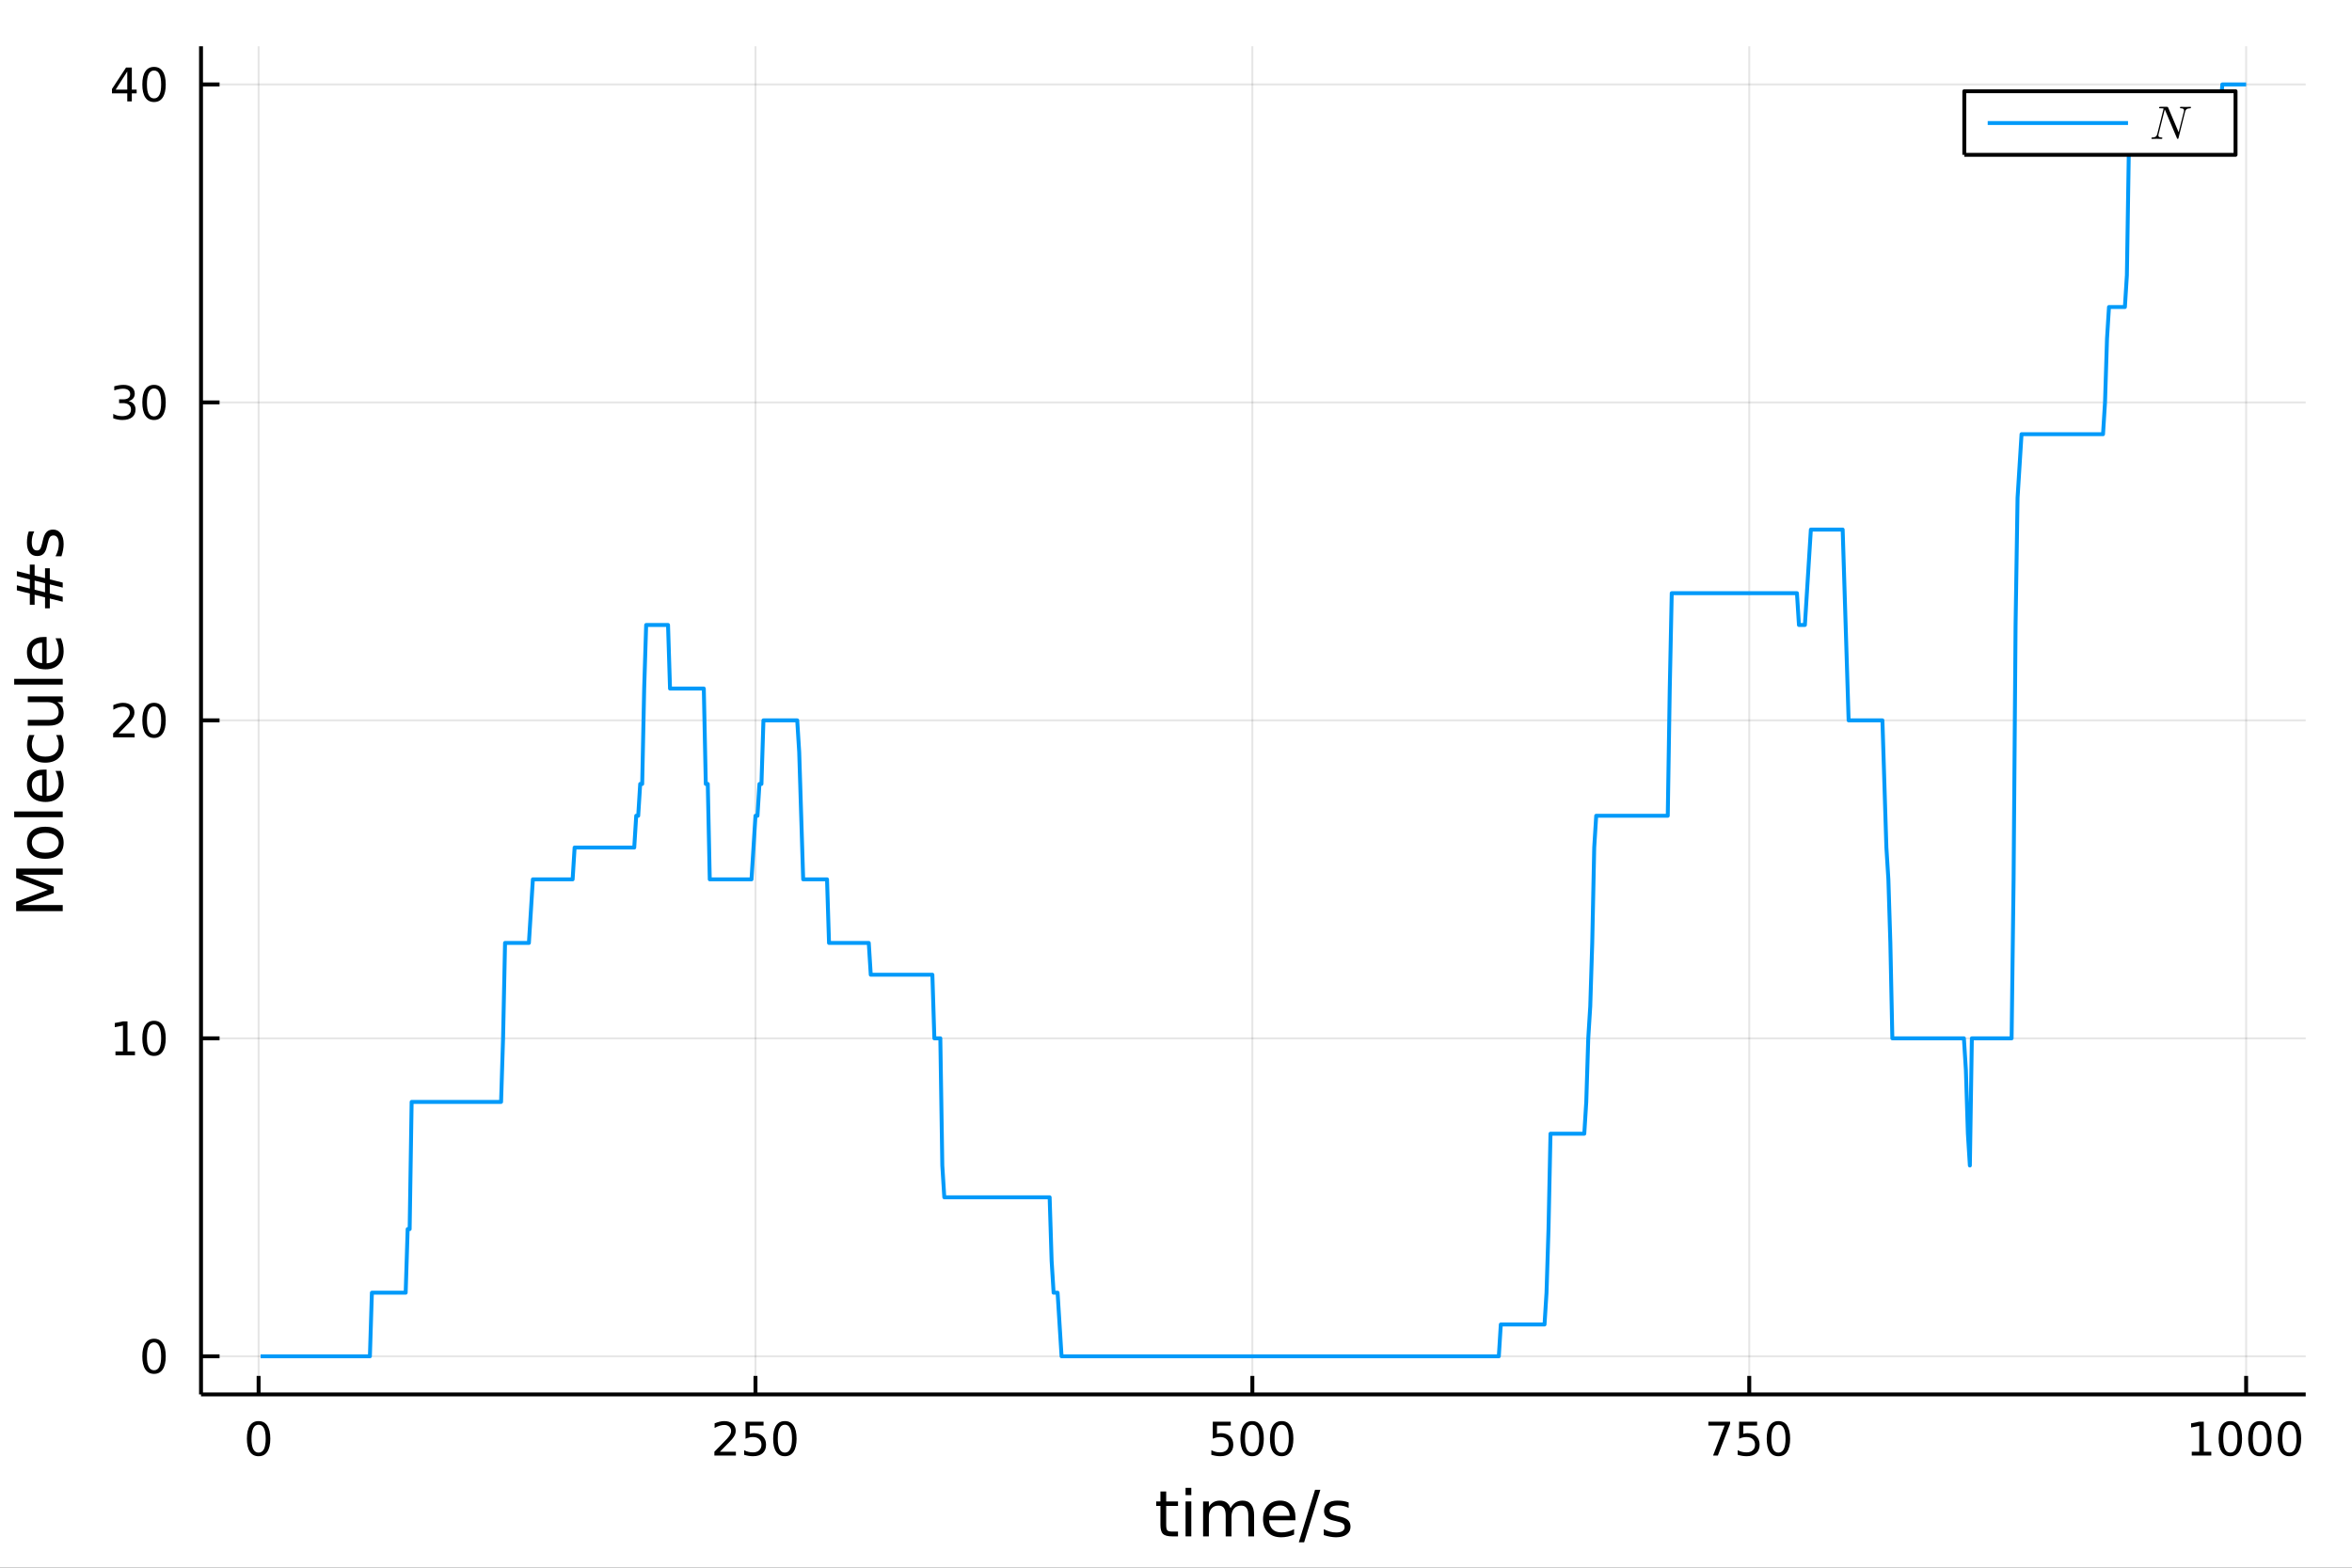 <?xml version="1.0" encoding="utf-8"?>
<svg xmlns="http://www.w3.org/2000/svg" xmlns:xlink="http://www.w3.org/1999/xlink" width="600" height="400" viewBox="0 0 2400 1600">
<rect x="0" y="0" width="2400" height="1600" fill="#333333" stroke="none"/>
<defs>
  <clipPath id="clip110">
    <rect x="0" y="0" width="2400" height="1600"/>
  </clipPath>
</defs>
<path clip-path="url(#clip110)" d="
M0 1600 L2400 1600 L2400 0 L0 0  Z
  " fill="#ffffff" fill-rule="evenodd" fill-opacity="1"/>
<defs>
  <clipPath id="clip111">
    <rect x="480" y="0" width="1681" height="1600"/>
  </clipPath>
</defs>
<defs>
  <clipPath id="clip112">
    <rect x="205" y="47" width="2149" height="1377"/>
  </clipPath>
</defs>
<path clip-path="url(#clip110)" d="
M205.121 1423.18 L2352.76 1423.18 L2352.76 47.244 L205.121 47.244  Z
  " fill="#ffffff" fill-rule="evenodd" fill-opacity="1"/>
<polyline clip-path="url(#clip112)" style="stroke:#000000; stroke-linecap:butt; stroke-linejoin:round; stroke-width:2; stroke-opacity:0.1; fill:none" points="
  263.875,1423.18 263.875,47.244 
  "/>
<polyline clip-path="url(#clip112)" style="stroke:#000000; stroke-linecap:butt; stroke-linejoin:round; stroke-width:2; stroke-opacity:0.1; fill:none" points="
  770.9,1423.18 770.9,47.244 
  "/>
<polyline clip-path="url(#clip112)" style="stroke:#000000; stroke-linecap:butt; stroke-linejoin:round; stroke-width:2; stroke-opacity:0.1; fill:none" points="
  1277.92,1423.18 1277.92,47.244 
  "/>
<polyline clip-path="url(#clip112)" style="stroke:#000000; stroke-linecap:butt; stroke-linejoin:round; stroke-width:2; stroke-opacity:0.1; fill:none" points="
  1784.95,1423.18 1784.95,47.244 
  "/>
<polyline clip-path="url(#clip112)" style="stroke:#000000; stroke-linecap:butt; stroke-linejoin:round; stroke-width:2; stroke-opacity:0.1; fill:none" points="
  2291.97,1423.18 2291.97,47.244 
  "/>
<polyline clip-path="url(#clip110)" style="stroke:#000000; stroke-linecap:butt; stroke-linejoin:round; stroke-width:4; stroke-opacity:1; fill:none" points="
  205.121,1423.18 2352.76,1423.18 
  "/>
<polyline clip-path="url(#clip110)" style="stroke:#000000; stroke-linecap:butt; stroke-linejoin:round; stroke-width:4; stroke-opacity:1; fill:none" points="
  263.875,1423.18 263.875,1404.28 
  "/>
<polyline clip-path="url(#clip110)" style="stroke:#000000; stroke-linecap:butt; stroke-linejoin:round; stroke-width:4; stroke-opacity:1; fill:none" points="
  770.9,1423.18 770.9,1404.28 
  "/>
<polyline clip-path="url(#clip110)" style="stroke:#000000; stroke-linecap:butt; stroke-linejoin:round; stroke-width:4; stroke-opacity:1; fill:none" points="
  1277.92,1423.18 1277.92,1404.28 
  "/>
<polyline clip-path="url(#clip110)" style="stroke:#000000; stroke-linecap:butt; stroke-linejoin:round; stroke-width:4; stroke-opacity:1; fill:none" points="
  1784.95,1423.18 1784.95,1404.28 
  "/>
<polyline clip-path="url(#clip110)" style="stroke:#000000; stroke-linecap:butt; stroke-linejoin:round; stroke-width:4; stroke-opacity:1; fill:none" points="
  2291.97,1423.18 2291.97,1404.28 
  "/>
<path clip-path="url(#clip110)" d="M263.875 1454.1 Q260.264 1454.1 258.435 1457.66 Q256.63 1461.2 256.63 1468.33 Q256.63 1475.44 258.435 1479.01 Q260.264 1482.55 263.875 1482.55 Q267.509 1482.55 269.315 1479.01 Q271.143 1475.44 271.143 1468.33 Q271.143 1461.2 269.315 1457.66 Q267.509 1454.1 263.875 1454.1 M263.875 1450.39 Q269.685 1450.39 272.741 1455 Q275.819 1459.58 275.819 1468.33 Q275.819 1477.06 272.741 1481.67 Q269.685 1486.25 263.875 1486.25 Q258.065 1486.25 254.986 1481.67 Q251.931 1477.06 251.931 1468.33 Q251.931 1459.58 254.986 1455 Q258.065 1450.39 263.875 1450.39 Z" fill="#000000" fill-rule="evenodd" fill-opacity="1" /><path clip-path="url(#clip110)" d="M734.592 1481.64 L750.911 1481.64 L750.911 1485.58 L728.967 1485.58 L728.967 1481.64 Q731.629 1478.89 736.212 1474.26 Q740.819 1469.61 741.999 1468.27 Q744.245 1465.74 745.124 1464.01 Q746.027 1462.25 746.027 1460.56 Q746.027 1457.8 744.083 1456.07 Q742.161 1454.33 739.06 1454.33 Q736.861 1454.33 734.407 1455.09 Q731.976 1455.86 729.199 1457.41 L729.199 1452.69 Q732.023 1451.55 734.476 1450.97 Q736.93 1450.39 738.967 1450.39 Q744.337 1450.39 747.532 1453.08 Q750.726 1455.77 750.726 1460.26 Q750.726 1462.39 749.916 1464.31 Q749.129 1466.2 747.023 1468.8 Q746.444 1469.47 743.342 1472.69 Q740.24 1475.88 734.592 1481.64 Z" fill="#000000" fill-rule="evenodd" fill-opacity="1" /><path clip-path="url(#clip110)" d="M760.772 1451.02 L779.129 1451.02 L779.129 1454.96 L765.055 1454.96 L765.055 1463.43 Q766.073 1463.08 767.092 1462.92 Q768.11 1462.73 769.129 1462.73 Q774.916 1462.73 778.295 1465.9 Q781.675 1469.08 781.675 1474.49 Q781.675 1480.07 778.203 1483.17 Q774.731 1486.25 768.411 1486.25 Q766.235 1486.25 763.967 1485.88 Q761.722 1485.51 759.314 1484.77 L759.314 1480.07 Q761.397 1481.2 763.62 1481.76 Q765.842 1482.32 768.319 1482.32 Q772.323 1482.32 774.661 1480.21 Q776.999 1478.1 776.999 1474.49 Q776.999 1470.88 774.661 1468.77 Q772.323 1466.67 768.319 1466.67 Q766.444 1466.67 764.569 1467.08 Q762.717 1467.5 760.772 1468.38 L760.772 1451.02 Z" fill="#000000" fill-rule="evenodd" fill-opacity="1" /><path clip-path="url(#clip110)" d="M800.888 1454.1 Q797.277 1454.1 795.448 1457.66 Q793.643 1461.2 793.643 1468.33 Q793.643 1475.44 795.448 1479.01 Q797.277 1482.55 800.888 1482.55 Q804.522 1482.55 806.328 1479.01 Q808.156 1475.44 808.156 1468.33 Q808.156 1461.2 806.328 1457.66 Q804.522 1454.1 800.888 1454.1 M800.888 1450.39 Q806.698 1450.39 809.754 1455 Q812.832 1459.58 812.832 1468.33 Q812.832 1477.06 809.754 1481.67 Q806.698 1486.25 800.888 1486.25 Q795.078 1486.25 791.999 1481.67 Q788.944 1477.06 788.944 1468.33 Q788.944 1459.58 791.999 1455 Q795.078 1450.39 800.888 1450.39 Z" fill="#000000" fill-rule="evenodd" fill-opacity="1" /><path clip-path="url(#clip110)" d="M1237.54 1451.02 L1255.9 1451.02 L1255.9 1454.96 L1241.83 1454.96 L1241.83 1463.43 Q1242.84 1463.08 1243.86 1462.92 Q1244.88 1462.73 1245.9 1462.73 Q1251.69 1462.73 1255.07 1465.9 Q1258.45 1469.08 1258.45 1474.49 Q1258.45 1480.07 1254.97 1483.17 Q1251.5 1486.25 1245.18 1486.25 Q1243.01 1486.25 1240.74 1485.88 Q1238.49 1485.51 1236.08 1484.77 L1236.08 1480.07 Q1238.17 1481.2 1240.39 1481.76 Q1242.61 1482.32 1245.09 1482.32 Q1249.09 1482.32 1251.43 1480.21 Q1253.77 1478.1 1253.77 1474.49 Q1253.77 1470.88 1251.43 1468.77 Q1249.09 1466.67 1245.09 1466.67 Q1243.21 1466.67 1241.34 1467.08 Q1239.49 1467.5 1237.54 1468.38 L1237.54 1451.02 Z" fill="#000000" fill-rule="evenodd" fill-opacity="1" /><path clip-path="url(#clip110)" d="M1277.66 1454.1 Q1274.05 1454.1 1272.22 1457.66 Q1270.41 1461.2 1270.41 1468.33 Q1270.41 1475.44 1272.22 1479.01 Q1274.05 1482.55 1277.66 1482.55 Q1281.29 1482.55 1283.1 1479.01 Q1284.93 1475.44 1284.93 1468.33 Q1284.93 1461.2 1283.1 1457.66 Q1281.29 1454.1 1277.66 1454.1 M1277.66 1450.39 Q1283.47 1450.39 1286.52 1455 Q1289.6 1459.58 1289.6 1468.33 Q1289.6 1477.06 1286.52 1481.67 Q1283.47 1486.25 1277.66 1486.25 Q1271.85 1486.25 1268.77 1481.67 Q1265.71 1477.06 1265.71 1468.33 Q1265.71 1459.58 1268.77 1455 Q1271.85 1450.39 1277.66 1450.39 Z" fill="#000000" fill-rule="evenodd" fill-opacity="1" /><path clip-path="url(#clip110)" d="M1307.82 1454.1 Q1304.21 1454.1 1302.38 1457.66 Q1300.57 1461.2 1300.57 1468.33 Q1300.57 1475.44 1302.38 1479.01 Q1304.21 1482.55 1307.82 1482.55 Q1311.45 1482.55 1313.26 1479.01 Q1315.09 1475.44 1315.09 1468.33 Q1315.09 1461.2 1313.26 1457.66 Q1311.45 1454.1 1307.82 1454.1 M1307.82 1450.39 Q1313.63 1450.39 1316.69 1455 Q1319.76 1459.58 1319.76 1468.33 Q1319.76 1477.06 1316.69 1481.67 Q1313.63 1486.25 1307.82 1486.25 Q1302.01 1486.25 1298.93 1481.67 Q1295.88 1477.06 1295.88 1468.33 Q1295.88 1459.58 1298.93 1455 Q1302.01 1450.39 1307.82 1450.39 Z" fill="#000000" fill-rule="evenodd" fill-opacity="1" /><path clip-path="url(#clip110)" d="M1743.22 1451.02 L1765.45 1451.02 L1765.45 1453.01 L1752.9 1485.58 L1748.02 1485.58 L1759.82 1454.96 L1743.22 1454.96 L1743.22 1451.02 Z" fill="#000000" fill-rule="evenodd" fill-opacity="1" /><path clip-path="url(#clip110)" d="M1774.61 1451.02 L1792.97 1451.02 L1792.97 1454.96 L1778.9 1454.96 L1778.9 1463.43 Q1779.91 1463.08 1780.93 1462.92 Q1781.95 1462.73 1782.97 1462.73 Q1788.76 1462.73 1792.14 1465.9 Q1795.52 1469.08 1795.52 1474.49 Q1795.52 1480.07 1792.04 1483.17 Q1788.57 1486.25 1782.25 1486.25 Q1780.08 1486.25 1777.81 1485.88 Q1775.56 1485.51 1773.16 1484.77 L1773.16 1480.07 Q1775.24 1481.2 1777.46 1481.76 Q1779.68 1482.32 1782.16 1482.32 Q1786.16 1482.32 1788.5 1480.21 Q1790.84 1478.1 1790.84 1474.49 Q1790.84 1470.88 1788.5 1468.77 Q1786.16 1466.67 1782.16 1466.67 Q1780.28 1466.67 1778.41 1467.08 Q1776.56 1467.5 1774.61 1468.38 L1774.61 1451.02 Z" fill="#000000" fill-rule="evenodd" fill-opacity="1" /><path clip-path="url(#clip110)" d="M1814.73 1454.1 Q1811.12 1454.1 1809.29 1457.66 Q1807.48 1461.2 1807.48 1468.33 Q1807.48 1475.44 1809.29 1479.01 Q1811.12 1482.55 1814.73 1482.55 Q1818.36 1482.55 1820.17 1479.01 Q1822 1475.44 1822 1468.33 Q1822 1461.2 1820.17 1457.66 Q1818.36 1454.1 1814.73 1454.1 M1814.73 1450.39 Q1820.54 1450.39 1823.59 1455 Q1826.67 1459.58 1826.67 1468.33 Q1826.67 1477.06 1823.59 1481.67 Q1820.54 1486.25 1814.73 1486.25 Q1808.92 1486.25 1805.84 1481.67 Q1802.78 1477.06 1802.78 1468.33 Q1802.78 1459.58 1805.84 1455 Q1808.92 1450.39 1814.73 1450.39 Z" fill="#000000" fill-rule="evenodd" fill-opacity="1" /><path clip-path="url(#clip110)" d="M2236.5 1481.64 L2244.14 1481.64 L2244.14 1455.28 L2235.83 1456.95 L2235.83 1452.69 L2244.09 1451.02 L2248.77 1451.02 L2248.77 1481.64 L2256.41 1481.64 L2256.41 1485.58 L2236.5 1485.58 L2236.5 1481.64 Z" fill="#000000" fill-rule="evenodd" fill-opacity="1" /><path clip-path="url(#clip110)" d="M2275.85 1454.1 Q2272.24 1454.1 2270.41 1457.66 Q2268.61 1461.2 2268.61 1468.33 Q2268.61 1475.44 2270.41 1479.01 Q2272.24 1482.55 2275.85 1482.55 Q2279.49 1482.55 2281.29 1479.01 Q2283.12 1475.44 2283.12 1468.33 Q2283.12 1461.2 2281.29 1457.66 Q2279.49 1454.1 2275.85 1454.1 M2275.85 1450.39 Q2281.66 1450.39 2284.72 1455 Q2287.8 1459.58 2287.8 1468.33 Q2287.8 1477.06 2284.72 1481.67 Q2281.66 1486.25 2275.85 1486.25 Q2270.04 1486.25 2266.96 1481.67 Q2263.91 1477.06 2263.91 1468.33 Q2263.91 1459.58 2266.96 1455 Q2270.04 1450.39 2275.85 1450.39 Z" fill="#000000" fill-rule="evenodd" fill-opacity="1" /><path clip-path="url(#clip110)" d="M2306.01 1454.1 Q2302.4 1454.1 2300.57 1457.66 Q2298.77 1461.2 2298.77 1468.33 Q2298.77 1475.44 2300.57 1479.01 Q2302.4 1482.55 2306.01 1482.55 Q2309.65 1482.55 2311.45 1479.01 Q2313.28 1475.44 2313.28 1468.33 Q2313.28 1461.2 2311.45 1457.66 Q2309.65 1454.1 2306.01 1454.1 M2306.01 1450.39 Q2311.82 1450.39 2314.88 1455 Q2317.96 1459.58 2317.96 1468.33 Q2317.96 1477.06 2314.88 1481.67 Q2311.82 1486.25 2306.01 1486.25 Q2300.2 1486.25 2297.12 1481.67 Q2294.07 1477.06 2294.07 1468.33 Q2294.07 1459.58 2297.12 1455 Q2300.2 1450.39 2306.01 1450.39 Z" fill="#000000" fill-rule="evenodd" fill-opacity="1" /><path clip-path="url(#clip110)" d="M2336.17 1454.1 Q2332.56 1454.1 2330.74 1457.66 Q2328.93 1461.2 2328.93 1468.33 Q2328.93 1475.44 2330.74 1479.01 Q2332.56 1482.55 2336.17 1482.55 Q2339.81 1482.55 2341.61 1479.01 Q2343.44 1475.44 2343.44 1468.33 Q2343.44 1461.2 2341.61 1457.66 Q2339.81 1454.1 2336.17 1454.1 M2336.17 1450.39 Q2341.99 1450.39 2345.04 1455 Q2348.12 1459.58 2348.12 1468.33 Q2348.12 1477.06 2345.04 1481.67 Q2341.99 1486.25 2336.17 1486.25 Q2330.36 1486.25 2327.29 1481.67 Q2324.23 1477.06 2324.23 1468.33 Q2324.23 1459.58 2327.29 1455 Q2330.36 1450.39 2336.17 1450.39 Z" fill="#000000" fill-rule="evenodd" fill-opacity="1" /><path clip-path="url(#clip110)" d="M1189.99 1522.27 L1189.99 1532.4 L1202.06 1532.4 L1202.06 1536.95 L1189.99 1536.95 L1189.99 1556.3 Q1189.99 1560.66 1191.17 1561.9 Q1192.38 1563.14 1196.04 1563.14 L1202.06 1563.14 L1202.06 1568.04 L1196.04 1568.04 Q1189.26 1568.04 1186.68 1565.53 Q1184.11 1562.98 1184.11 1556.3 L1184.11 1536.95 L1179.81 1536.95 L1179.81 1532.4 L1184.11 1532.4 L1184.11 1522.27 L1189.99 1522.27 Z" fill="#000000" fill-rule="evenodd" fill-opacity="1" /><path clip-path="url(#clip110)" d="M1209.76 1532.4 L1215.62 1532.4 L1215.62 1568.04 L1209.76 1568.04 L1209.76 1532.4 M1209.76 1518.52 L1215.62 1518.52 L1215.62 1525.93 L1209.76 1525.93 L1209.76 1518.52 Z" fill="#000000" fill-rule="evenodd" fill-opacity="1" /><path clip-path="url(#clip110)" d="M1255.62 1539.24 Q1257.82 1535.29 1260.88 1533.41 Q1263.93 1531.54 1268.07 1531.54 Q1273.64 1531.54 1276.66 1535.45 Q1279.69 1539.33 1279.69 1546.53 L1279.69 1568.04 L1273.8 1568.04 L1273.8 1546.72 Q1273.8 1541.59 1271.98 1539.11 Q1270.17 1536.63 1266.45 1536.63 Q1261.89 1536.63 1259.25 1539.65 Q1256.61 1542.68 1256.61 1547.9 L1256.61 1568.04 L1250.72 1568.04 L1250.72 1546.72 Q1250.72 1541.56 1248.91 1539.11 Q1247.09 1536.63 1243.31 1536.63 Q1238.82 1536.63 1236.18 1539.68 Q1233.54 1542.71 1233.54 1547.9 L1233.54 1568.04 L1227.65 1568.04 L1227.65 1532.4 L1233.54 1532.4 L1233.54 1537.93 Q1235.54 1534.66 1238.34 1533.1 Q1241.14 1531.54 1244.99 1531.54 Q1248.88 1531.54 1251.58 1533.51 Q1254.32 1535.48 1255.62 1539.24 Z" fill="#000000" fill-rule="evenodd" fill-opacity="1" /><path clip-path="url(#clip110)" d="M1321.86 1548.76 L1321.86 1551.62 L1294.93 1551.62 Q1295.31 1557.67 1298.56 1560.85 Q1301.84 1564 1307.66 1564 Q1311.04 1564 1314.19 1563.17 Q1317.37 1562.35 1320.49 1560.69 L1320.49 1566.23 Q1317.34 1567.57 1314.03 1568.27 Q1310.72 1568.97 1307.31 1568.97 Q1298.78 1568.97 1293.79 1564 Q1288.82 1559.04 1288.82 1550.57 Q1288.82 1541.82 1293.53 1536.69 Q1298.27 1531.54 1306.3 1531.54 Q1313.49 1531.54 1317.66 1536.18 Q1321.86 1540.8 1321.86 1548.76 M1316 1547.04 Q1315.94 1542.23 1313.3 1539.37 Q1310.69 1536.5 1306.36 1536.5 Q1301.46 1536.5 1298.5 1539.27 Q1295.57 1542.04 1295.12 1547.07 L1316 1547.04 Z" fill="#000000" fill-rule="evenodd" fill-opacity="1" /><path clip-path="url(#clip110)" d="M1341.88 1520.52 L1347.29 1520.52 L1330.74 1574.09 L1325.33 1574.09 L1341.88 1520.52 Z" fill="#000000" fill-rule="evenodd" fill-opacity="1" /><path clip-path="url(#clip110)" d="M1376.16 1533.45 L1376.16 1538.98 Q1373.68 1537.71 1371 1537.07 Q1368.33 1536.44 1365.46 1536.44 Q1361.1 1536.44 1358.91 1537.77 Q1356.74 1539.11 1356.74 1541.79 Q1356.74 1543.82 1358.3 1545 Q1359.86 1546.15 1364.57 1547.2 L1366.58 1547.64 Q1372.82 1548.98 1375.43 1551.43 Q1378.07 1553.85 1378.07 1558.21 Q1378.07 1563.17 1374.12 1566.07 Q1370.21 1568.97 1363.33 1568.97 Q1360.47 1568.97 1357.35 1568.39 Q1354.26 1567.85 1350.82 1566.74 L1350.82 1560.69 Q1354.07 1562.38 1357.22 1563.24 Q1360.37 1564.07 1363.46 1564.07 Q1367.6 1564.07 1369.82 1562.66 Q1372.05 1561.23 1372.05 1558.65 Q1372.05 1556.27 1370.43 1554.99 Q1368.84 1553.72 1363.4 1552.54 L1361.36 1552.07 Q1355.92 1550.92 1353.5 1548.56 Q1351.08 1546.18 1351.08 1542.04 Q1351.08 1537.01 1354.64 1534.27 Q1358.21 1531.54 1364.76 1531.54 Q1368.01 1531.54 1370.88 1532.01 Q1373.74 1532.49 1376.16 1533.45 Z" fill="#000000" fill-rule="evenodd" fill-opacity="1" /><polyline clip-path="url(#clip112)" style="stroke:#000000; stroke-linecap:butt; stroke-linejoin:round; stroke-width:2; stroke-opacity:0.1; fill:none" points="
  205.121,1384.24 2352.76,1384.24 
  "/>
<polyline clip-path="url(#clip112)" style="stroke:#000000; stroke-linecap:butt; stroke-linejoin:round; stroke-width:2; stroke-opacity:0.1; fill:none" points="
  205.121,1059.73 2352.76,1059.73 
  "/>
<polyline clip-path="url(#clip112)" style="stroke:#000000; stroke-linecap:butt; stroke-linejoin:round; stroke-width:2; stroke-opacity:0.1; fill:none" points="
  205.121,735.212 2352.76,735.212 
  "/>
<polyline clip-path="url(#clip112)" style="stroke:#000000; stroke-linecap:butt; stroke-linejoin:round; stroke-width:2; stroke-opacity:0.1; fill:none" points="
  205.121,410.699 2352.76,410.699 
  "/>
<polyline clip-path="url(#clip112)" style="stroke:#000000; stroke-linecap:butt; stroke-linejoin:round; stroke-width:2; stroke-opacity:0.1; fill:none" points="
  205.121,86.186 2352.76,86.186 
  "/>
<polyline clip-path="url(#clip110)" style="stroke:#000000; stroke-linecap:butt; stroke-linejoin:round; stroke-width:4; stroke-opacity:1; fill:none" points="
  205.121,1423.18 205.121,47.244 
  "/>
<polyline clip-path="url(#clip110)" style="stroke:#000000; stroke-linecap:butt; stroke-linejoin:round; stroke-width:4; stroke-opacity:1; fill:none" points="
  205.121,1384.24 224.019,1384.24 
  "/>
<polyline clip-path="url(#clip110)" style="stroke:#000000; stroke-linecap:butt; stroke-linejoin:round; stroke-width:4; stroke-opacity:1; fill:none" points="
  205.121,1059.73 224.019,1059.73 
  "/>
<polyline clip-path="url(#clip110)" style="stroke:#000000; stroke-linecap:butt; stroke-linejoin:round; stroke-width:4; stroke-opacity:1; fill:none" points="
  205.121,735.212 224.019,735.212 
  "/>
<polyline clip-path="url(#clip110)" style="stroke:#000000; stroke-linecap:butt; stroke-linejoin:round; stroke-width:4; stroke-opacity:1; fill:none" points="
  205.121,410.699 224.019,410.699 
  "/>
<polyline clip-path="url(#clip110)" style="stroke:#000000; stroke-linecap:butt; stroke-linejoin:round; stroke-width:4; stroke-opacity:1; fill:none" points="
  205.121,86.186 224.019,86.186 
  "/>
<path clip-path="url(#clip110)" d="M157.177 1370.04 Q153.566 1370.04 151.737 1373.6 Q149.931 1377.14 149.931 1384.27 Q149.931 1391.38 151.737 1394.94 Q153.566 1398.49 157.177 1398.49 Q160.811 1398.49 162.616 1394.94 Q164.445 1391.38 164.445 1384.27 Q164.445 1377.14 162.616 1373.6 Q160.811 1370.04 157.177 1370.04 M157.177 1366.33 Q162.987 1366.33 166.042 1370.94 Q169.121 1375.52 169.121 1384.27 Q169.121 1393 166.042 1397.61 Q162.987 1402.19 157.177 1402.19 Q151.366 1402.19 148.288 1397.61 Q145.232 1393 145.232 1384.27 Q145.232 1375.52 148.288 1370.94 Q151.366 1366.33 157.177 1366.33 Z" fill="#000000" fill-rule="evenodd" fill-opacity="1" /><path clip-path="url(#clip110)" d="M117.825 1073.07 L125.464 1073.07 L125.464 1046.7 L117.154 1048.37 L117.154 1044.11 L125.418 1042.45 L130.093 1042.45 L130.093 1073.07 L137.732 1073.07 L137.732 1077.01 L117.825 1077.01 L117.825 1073.07 Z" fill="#000000" fill-rule="evenodd" fill-opacity="1" /><path clip-path="url(#clip110)" d="M157.177 1045.52 Q153.566 1045.52 151.737 1049.09 Q149.931 1052.63 149.931 1059.76 Q149.931 1066.87 151.737 1070.43 Q153.566 1073.97 157.177 1073.97 Q160.811 1073.97 162.616 1070.43 Q164.445 1066.87 164.445 1059.76 Q164.445 1052.63 162.616 1049.09 Q160.811 1045.52 157.177 1045.52 M157.177 1041.82 Q162.987 1041.82 166.042 1046.43 Q169.121 1051.01 169.121 1059.76 Q169.121 1068.49 166.042 1073.09 Q162.987 1077.68 157.177 1077.68 Q151.366 1077.68 148.288 1073.09 Q145.232 1068.49 145.232 1059.76 Q145.232 1051.01 148.288 1046.43 Q151.366 1041.82 157.177 1041.82 Z" fill="#000000" fill-rule="evenodd" fill-opacity="1" /><path clip-path="url(#clip110)" d="M121.043 748.557 L137.362 748.557 L137.362 752.492 L115.418 752.492 L115.418 748.557 Q118.08 745.802 122.663 741.173 Q127.269 736.52 128.45 735.177 Q130.695 732.654 131.575 730.918 Q132.478 729.159 132.478 727.469 Q132.478 724.714 130.533 722.978 Q128.612 721.242 125.51 721.242 Q123.311 721.242 120.857 722.006 Q118.427 722.77 115.649 724.321 L115.649 719.599 Q118.473 718.464 120.927 717.886 Q123.38 717.307 125.418 717.307 Q130.788 717.307 133.982 719.992 Q137.177 722.677 137.177 727.168 Q137.177 729.298 136.367 731.219 Q135.579 733.117 133.473 735.71 Q132.894 736.381 129.792 739.599 Q126.691 742.793 121.043 748.557 Z" fill="#000000" fill-rule="evenodd" fill-opacity="1" /><path clip-path="url(#clip110)" d="M157.177 721.011 Q153.566 721.011 151.737 724.575 Q149.931 728.117 149.931 735.247 Q149.931 742.353 151.737 745.918 Q153.566 749.46 157.177 749.46 Q160.811 749.46 162.616 745.918 Q164.445 742.353 164.445 735.247 Q164.445 728.117 162.616 724.575 Q160.811 721.011 157.177 721.011 M157.177 717.307 Q162.987 717.307 166.042 721.913 Q169.121 726.497 169.121 735.247 Q169.121 743.973 166.042 748.58 Q162.987 753.163 157.177 753.163 Q151.366 753.163 148.288 748.58 Q145.232 743.973 145.232 735.247 Q145.232 726.497 148.288 721.913 Q151.366 717.307 157.177 717.307 Z" fill="#000000" fill-rule="evenodd" fill-opacity="1" /><path clip-path="url(#clip110)" d="M131.181 409.345 Q134.538 410.062 136.413 412.331 Q138.311 414.599 138.311 417.933 Q138.311 423.048 134.792 425.849 Q131.274 428.65 124.793 428.65 Q122.617 428.65 120.302 428.21 Q118.01 427.794 115.556 426.937 L115.556 422.423 Q117.501 423.558 119.816 424.136 Q122.13 424.715 124.654 424.715 Q129.052 424.715 131.343 422.979 Q133.658 421.243 133.658 417.933 Q133.658 414.877 131.505 413.164 Q129.376 411.428 125.556 411.428 L121.529 411.428 L121.529 407.585 L125.742 407.585 Q129.191 407.585 131.019 406.22 Q132.848 404.831 132.848 402.238 Q132.848 399.576 130.95 398.164 Q129.075 396.729 125.556 396.729 Q123.635 396.729 121.436 397.146 Q119.237 397.562 116.598 398.442 L116.598 394.275 Q119.26 393.535 121.575 393.164 Q123.913 392.794 125.973 392.794 Q131.297 392.794 134.399 395.224 Q137.501 397.632 137.501 401.752 Q137.501 404.622 135.857 406.613 Q134.214 408.581 131.181 409.345 Z" fill="#000000" fill-rule="evenodd" fill-opacity="1" /><path clip-path="url(#clip110)" d="M157.177 396.498 Q153.566 396.498 151.737 400.062 Q149.931 403.604 149.931 410.734 Q149.931 417.84 151.737 421.405 Q153.566 424.946 157.177 424.946 Q160.811 424.946 162.616 421.405 Q164.445 417.84 164.445 410.734 Q164.445 403.604 162.616 400.062 Q160.811 396.498 157.177 396.498 M157.177 392.794 Q162.987 392.794 166.042 397.4 Q169.121 401.984 169.121 410.734 Q169.121 419.46 166.042 424.067 Q162.987 428.65 157.177 428.65 Q151.366 428.65 148.288 424.067 Q145.232 419.46 145.232 410.734 Q145.232 401.984 148.288 397.4 Q151.366 392.794 157.177 392.794 Z" fill="#000000" fill-rule="evenodd" fill-opacity="1" /><path clip-path="url(#clip110)" d="M129.862 72.98 L118.056 91.429 L129.862 91.429 L129.862 72.98 M128.635 68.906 L134.515 68.906 L134.515 91.429 L139.445 91.429 L139.445 95.318 L134.515 95.318 L134.515 103.466 L129.862 103.466 L129.862 95.318 L114.26 95.318 L114.26 90.804 L128.635 68.906 Z" fill="#000000" fill-rule="evenodd" fill-opacity="1" /><path clip-path="url(#clip110)" d="M157.177 71.984 Q153.566 71.984 151.737 75.549 Q149.931 79.091 149.931 86.22 Q149.931 93.327 151.737 96.892 Q153.566 100.433 157.177 100.433 Q160.811 100.433 162.616 96.892 Q164.445 93.327 164.445 86.22 Q164.445 79.091 162.616 75.549 Q160.811 71.984 157.177 71.984 M157.177 68.281 Q162.987 68.281 166.042 72.887 Q169.121 77.47 169.121 86.22 Q169.121 94.947 166.042 99.554 Q162.987 104.137 157.177 104.137 Q151.366 104.137 148.288 99.554 Q145.232 94.947 145.232 86.22 Q145.232 77.47 148.288 72.887 Q151.366 68.281 157.177 68.281 Z" fill="#000000" fill-rule="evenodd" fill-opacity="1" /><path clip-path="url(#clip110)" d="M16.484 929.923 L16.484 920.343 L48.822 908.216 L16.484 896.026 L16.484 886.445 L64.004 886.445 L64.004 892.715 L22.277 892.715 L54.869 904.969 L54.869 911.431 L22.277 923.685 L64.004 923.685 L64.004 929.923 L16.484 929.923 Z" fill="#000000" fill-rule="evenodd" fill-opacity="1" /><path clip-path="url(#clip110)" d="M32.462 860.123 Q32.462 864.834 36.154 867.571 Q39.815 870.308 46.212 870.308 Q52.609 870.308 56.302 867.603 Q59.962 864.865 59.962 860.123 Q59.962 855.444 56.27 852.707 Q52.578 849.97 46.212 849.97 Q39.878 849.97 36.186 852.707 Q32.462 855.444 32.462 860.123 M27.497 860.123 Q27.497 852.484 32.462 848.124 Q37.427 843.763 46.212 843.763 Q54.965 843.763 59.962 848.124 Q64.927 852.484 64.927 860.123 Q64.927 867.794 59.962 872.154 Q54.965 876.483 46.212 876.483 Q37.427 876.483 32.462 872.154 Q27.497 867.794 27.497 860.123 Z" fill="#000000" fill-rule="evenodd" fill-opacity="1" /><path clip-path="url(#clip110)" d="M14.479 834.055 L14.479 828.199 L64.004 828.199 L64.004 834.055 L14.479 834.055 Z" fill="#000000" fill-rule="evenodd" fill-opacity="1" /><path clip-path="url(#clip110)" d="M44.716 785.453 L47.581 785.453 L47.581 812.38 Q53.628 811.998 56.811 808.752 Q59.962 805.473 59.962 799.649 Q59.962 796.275 59.134 793.124 Q58.307 789.941 56.652 786.822 L62.19 786.822 Q63.527 789.973 64.227 793.283 Q64.927 796.593 64.927 799.999 Q64.927 808.529 59.962 813.526 Q54.997 818.491 46.53 818.491 Q37.777 818.491 32.653 813.781 Q27.497 809.038 27.497 801.017 Q27.497 793.824 32.144 789.655 Q36.759 785.453 44.716 785.453 M42.997 791.31 Q38.191 791.373 35.327 794.015 Q32.462 796.625 32.462 800.954 Q32.462 805.855 35.231 808.815 Q38 811.744 43.029 812.189 L42.997 791.31 Z" fill="#000000" fill-rule="evenodd" fill-opacity="1" /><path clip-path="url(#clip110)" d="M29.725 750.187 L35.199 750.187 Q33.831 752.67 33.162 755.184 Q32.462 757.667 32.462 760.213 Q32.462 765.911 36.09 769.062 Q39.687 772.213 46.212 772.213 Q52.737 772.213 56.365 769.062 Q59.962 765.911 59.962 760.213 Q59.962 757.667 59.294 755.184 Q58.593 752.67 57.225 750.187 L62.636 750.187 Q63.781 752.638 64.354 755.28 Q64.927 757.89 64.927 760.85 Q64.927 768.902 59.866 773.645 Q54.806 778.387 46.212 778.387 Q37.491 778.387 32.494 773.613 Q27.497 768.807 27.497 760.468 Q27.497 757.762 28.07 755.184 Q28.611 752.606 29.725 750.187 Z" fill="#000000" fill-rule="evenodd" fill-opacity="1" /><path clip-path="url(#clip110)" d="M49.936 740.607 L28.356 740.607 L28.356 734.75 L49.713 734.75 Q54.774 734.75 57.32 732.777 Q59.835 730.804 59.835 726.857 Q59.835 722.115 56.811 719.377 Q53.787 716.608 48.567 716.608 L28.356 716.608 L28.356 710.752 L64.004 710.752 L64.004 716.608 L58.53 716.608 Q61.776 718.741 63.368 721.573 Q64.927 724.374 64.927 728.098 Q64.927 734.241 61.108 737.424 Q57.288 740.607 49.936 740.607 M27.497 725.87 L27.497 725.87 Z" fill="#000000" fill-rule="evenodd" fill-opacity="1" /><path clip-path="url(#clip110)" d="M14.479 698.689 L14.479 692.832 L64.004 692.832 L64.004 698.689 L14.479 698.689 Z" fill="#000000" fill-rule="evenodd" fill-opacity="1" /><path clip-path="url(#clip110)" d="M44.716 650.087 L47.581 650.087 L47.581 677.013 Q53.628 676.632 56.811 673.385 Q59.962 670.107 59.962 664.282 Q59.962 660.908 59.134 657.757 Q58.307 654.574 56.652 651.455 L62.19 651.455 Q63.527 654.606 64.227 657.916 Q64.927 661.227 64.927 664.632 Q64.927 673.162 59.962 678.159 Q54.997 683.125 46.53 683.125 Q37.777 683.125 32.653 678.414 Q27.497 673.671 27.497 665.651 Q27.497 658.457 32.144 654.288 Q36.759 650.087 44.716 650.087 M42.997 655.943 Q38.191 656.007 35.327 658.648 Q32.462 661.258 32.462 665.587 Q32.462 670.489 35.231 673.449 Q38 676.377 43.029 676.823 L42.997 655.943 Z" fill="#000000" fill-rule="evenodd" fill-opacity="1" /><path clip-path="url(#clip110)" d="M35.327 592.572 L35.327 601.835 L45.957 604.508 L45.957 595.182 L35.327 592.572 M17.216 597.347 L30.425 600.657 L30.425 591.363 L17.216 588.021 L17.216 582.928 L30.425 586.207 L30.425 576.276 L35.327 576.276 L35.327 587.448 L45.957 590.058 L45.957 579.936 L50.827 579.936 L50.827 591.299 L64.004 594.609 L64.004 599.702 L50.827 596.424 L50.827 605.749 L64.004 609.028 L64.004 614.152 L50.827 610.842 L50.827 620.868 L45.957 620.868 L45.957 609.664 L35.327 606.991 L35.327 617.24 L30.425 617.24 L30.425 605.749 L17.216 602.503 L17.216 597.347 Z" fill="#000000" fill-rule="evenodd" fill-opacity="1" /><path clip-path="url(#clip110)" d="M29.407 542.411 L34.945 542.411 Q33.672 544.893 33.035 547.567 Q32.398 550.24 32.398 553.105 Q32.398 557.466 33.735 559.662 Q35.072 561.826 37.746 561.826 Q39.783 561.826 40.96 560.266 Q42.106 558.707 43.157 553.996 L43.602 551.991 Q44.939 545.753 47.39 543.143 Q49.809 540.501 54.169 540.501 Q59.134 540.501 62.031 544.448 Q64.927 548.363 64.927 555.238 Q64.927 558.102 64.354 561.221 Q63.813 564.309 62.699 567.746 L56.652 567.746 Q58.339 564.5 59.198 561.349 Q60.026 558.198 60.026 555.11 Q60.026 550.973 58.625 548.745 Q57.193 546.517 54.615 546.517 Q52.228 546.517 50.955 548.14 Q49.681 549.731 48.504 555.174 L48.026 557.211 Q46.88 562.654 44.525 565.073 Q42.138 567.492 38 567.492 Q32.971 567.492 30.234 563.927 Q27.497 560.362 27.497 553.805 Q27.497 550.559 27.974 547.694 Q28.452 544.83 29.407 542.411 Z" fill="#000000" fill-rule="evenodd" fill-opacity="1" /><polyline clip-path="url(#clip112)" style="stroke:#009af9; stroke-linecap:butt; stroke-linejoin:round; stroke-width:4; stroke-opacity:1; fill:none" points="
  265.903,1384.24 267.931,1384.24 269.959,1384.24 271.987,1384.24 274.015,1384.24 276.044,1384.24 278.072,1384.24 280.1,1384.24 282.128,1384.24 284.156,1384.24 
  286.184,1384.24 288.212,1384.24 290.24,1384.24 292.268,1384.24 294.296,1384.24 296.325,1384.24 298.353,1384.24 300.381,1384.24 302.409,1384.24 304.437,1384.24 
  306.465,1384.24 308.493,1384.24 310.521,1384.24 312.549,1384.24 314.577,1384.24 316.606,1384.24 318.634,1384.24 320.662,1384.24 322.69,1384.24 324.718,1384.24 
  326.746,1384.24 328.774,1384.24 330.802,1384.24 332.83,1384.24 334.858,1384.24 336.887,1384.24 338.915,1384.24 340.943,1384.24 342.971,1384.24 344.999,1384.24 
  347.027,1384.24 349.055,1384.24 351.083,1384.24 353.111,1384.24 355.139,1384.24 357.168,1384.24 359.196,1384.24 361.224,1384.24 363.252,1384.24 365.28,1384.24 
  367.308,1384.24 369.336,1384.24 371.364,1384.24 373.392,1384.24 375.42,1384.24 377.449,1384.24 379.477,1319.34 381.505,1319.34 383.533,1319.34 385.561,1319.34 
  387.589,1319.34 389.617,1319.34 391.645,1319.34 393.673,1319.34 395.701,1319.34 397.73,1319.34 399.758,1319.34 401.786,1319.34 403.814,1319.34 405.842,1319.34 
  407.87,1319.34 409.898,1319.34 411.926,1319.34 413.954,1319.34 415.982,1254.43 418.011,1254.43 420.039,1124.63 422.067,1124.63 424.095,1124.63 426.123,1124.63 
  428.151,1124.63 430.179,1124.63 432.207,1124.63 434.235,1124.63 436.263,1124.63 438.291,1124.63 440.32,1124.63 442.348,1124.63 444.376,1124.63 446.404,1124.63 
  448.432,1124.63 450.46,1124.63 452.488,1124.63 454.516,1124.63 456.544,1124.63 458.572,1124.63 460.601,1124.63 462.629,1124.63 464.657,1124.63 466.685,1124.63 
  468.713,1124.63 470.741,1124.63 472.769,1124.63 474.797,1124.63 476.825,1124.63 478.853,1124.63 480.882,1124.63 482.91,1124.63 484.938,1124.63 486.966,1124.63 
  488.994,1124.63 491.022,1124.63 493.05,1124.63 495.078,1124.63 497.106,1124.63 499.134,1124.63 501.163,1124.63 503.191,1124.63 505.219,1124.63 507.247,1124.63 
  509.275,1124.63 511.303,1124.63 513.331,1059.73 515.359,962.371 517.387,962.371 519.415,962.371 521.444,962.371 523.472,962.371 525.5,962.371 527.528,962.371 
  529.556,962.371 531.584,962.371 533.612,962.371 535.64,962.371 537.668,962.371 539.696,962.371 541.725,929.92 543.753,897.469 545.781,897.469 547.809,897.469 
  549.837,897.469 551.865,897.469 553.893,897.469 555.921,897.469 557.949,897.469 559.977,897.469 562.006,897.469 564.034,897.469 566.062,897.469 568.09,897.469 
  570.118,897.469 572.146,897.469 574.174,897.469 576.202,897.469 578.23,897.469 580.258,897.469 582.287,897.469 584.315,897.469 586.343,865.017 588.371,865.017 
  590.399,865.017 592.427,865.017 594.455,865.017 596.483,865.017 598.511,865.017 600.539,865.017 602.567,865.017 604.596,865.017 606.624,865.017 608.652,865.017 
  610.68,865.017 612.708,865.017 614.736,865.017 616.764,865.017 618.792,865.017 620.82,865.017 622.848,865.017 624.877,865.017 626.905,865.017 628.933,865.017 
  630.961,865.017 632.989,865.017 635.017,865.017 637.045,865.017 639.073,865.017 641.101,865.017 643.129,865.017 645.158,865.017 647.186,865.017 649.214,832.566 
  651.242,832.566 653.27,800.115 655.298,800.115 657.326,702.761 659.354,637.858 661.382,637.858 663.41,637.858 665.439,637.858 667.467,637.858 669.495,637.858 
  671.523,637.858 673.551,637.858 675.579,637.858 677.607,637.858 679.635,637.858 681.663,637.858 683.691,702.761 685.72,702.761 687.748,702.761 689.776,702.761 
  691.804,702.761 693.832,702.761 695.86,702.761 697.888,702.761 699.916,702.761 701.944,702.761 703.972,702.761 706.001,702.761 708.029,702.761 710.057,702.761 
  712.085,702.761 714.113,702.761 716.141,702.761 718.169,702.761 720.197,800.115 722.225,800.115 724.253,897.469 726.282,897.469 728.31,897.469 730.338,897.469 
  732.366,897.469 734.394,897.469 736.422,897.469 738.45,897.469 740.478,897.469 742.506,897.469 744.534,897.469 746.563,897.469 748.591,897.469 750.619,897.469 
  752.647,897.469 754.675,897.469 756.703,897.469 758.731,897.469 760.759,897.469 762.787,897.469 764.815,897.469 766.843,897.469 768.872,865.017 770.9,832.566 
  772.928,832.566 774.956,800.115 776.984,800.115 779.012,735.212 781.04,735.212 783.068,735.212 785.096,735.212 787.124,735.212 789.153,735.212 791.181,735.212 
  793.209,735.212 795.237,735.212 797.265,735.212 799.293,735.212 801.321,735.212 803.349,735.212 805.377,735.212 807.405,735.212 809.434,735.212 811.462,735.212 
  813.49,735.212 815.518,767.663 817.546,832.566 819.574,897.469 821.602,897.469 823.63,897.469 825.658,897.469 827.686,897.469 829.715,897.469 831.743,897.469 
  833.771,897.469 835.799,897.469 837.827,897.469 839.855,897.469 841.883,897.469 843.911,897.469 845.939,962.371 847.967,962.371 849.996,962.371 852.024,962.371 
  854.052,962.371 856.08,962.371 858.108,962.371 860.136,962.371 862.164,962.371 864.192,962.371 866.22,962.371 868.248,962.371 870.277,962.371 872.305,962.371 
  874.333,962.371 876.361,962.371 878.389,962.371 880.417,962.371 882.445,962.371 884.473,962.371 886.501,962.371 888.529,994.822 890.558,994.822 892.586,994.822 
  894.614,994.822 896.642,994.822 898.67,994.822 900.698,994.822 902.726,994.822 904.754,994.822 906.782,994.822 908.81,994.822 910.839,994.822 912.867,994.822 
  914.895,994.822 916.923,994.822 918.951,994.822 920.979,994.822 923.007,994.822 925.035,994.822 927.063,994.822 929.091,994.822 931.119,994.822 933.148,994.822 
  935.176,994.822 937.204,994.822 939.232,994.822 941.26,994.822 943.288,994.822 945.316,994.822 947.344,994.822 949.372,994.822 951.4,994.822 953.429,1059.73 
  955.457,1059.73 957.485,1059.73 959.513,1059.73 961.541,1189.53 963.569,1221.98 965.597,1221.98 967.625,1221.98 969.653,1221.98 971.681,1221.98 973.71,1221.98 
  975.738,1221.98 977.766,1221.98 979.794,1221.98 981.822,1221.98 983.85,1221.98 985.878,1221.98 987.906,1221.98 989.934,1221.98 991.962,1221.98 993.991,1221.98 
  996.019,1221.98 998.047,1221.98 1000.07,1221.98 1002.1,1221.98 1004.13,1221.98 1006.16,1221.98 1008.19,1221.98 1010.22,1221.98 1012.24,1221.98 1014.27,1221.98 
  1016.3,1221.98 1018.33,1221.98 1020.36,1221.98 1022.38,1221.98 1024.41,1221.98 1026.44,1221.98 1028.47,1221.98 1030.5,1221.98 1032.52,1221.98 1034.55,1221.98 
  1036.58,1221.98 1038.61,1221.98 1040.64,1221.98 1042.66,1221.98 1044.69,1221.98 1046.72,1221.98 1048.75,1221.98 1050.78,1221.98 1052.81,1221.98 1054.83,1221.98 
  1056.86,1221.98 1058.89,1221.98 1060.92,1221.98 1062.95,1221.98 1064.97,1221.98 1067,1221.98 1069.03,1221.98 1071.06,1221.98 1073.09,1286.88 1075.11,1319.34 
  1077.14,1319.34 1079.17,1319.34 1081.2,1351.79 1083.23,1384.24 1085.26,1384.24 1087.28,1384.24 1089.31,1384.24 1091.34,1384.24 1093.37,1384.24 1095.4,1384.24 
  1097.42,1384.24 1099.45,1384.24 1101.48,1384.24 1103.51,1384.24 1105.54,1384.24 1107.56,1384.24 1109.59,1384.24 1111.62,1384.24 1113.65,1384.24 1115.68,1384.24 
  1117.7,1384.24 1119.73,1384.24 1121.76,1384.24 1123.79,1384.24 1125.82,1384.24 1127.85,1384.24 1129.87,1384.24 1131.9,1384.24 1133.93,1384.24 1135.96,1384.24 
  1137.99,1384.24 1140.01,1384.24 1142.04,1384.24 1144.07,1384.24 1146.1,1384.24 1148.13,1384.24 1150.15,1384.24 1152.18,1384.24 1154.21,1384.24 1156.24,1384.24 
  1158.27,1384.24 1160.29,1384.24 1162.32,1384.24 1164.35,1384.24 1166.38,1384.24 1168.41,1384.24 1170.44,1384.24 1172.46,1384.24 1174.49,1384.24 1176.52,1384.24 
  1178.55,1384.24 1180.58,1384.24 1182.6,1384.24 1184.63,1384.24 1186.66,1384.24 1188.69,1384.24 1190.72,1384.24 1192.74,1384.24 1194.77,1384.24 1196.8,1384.24 
  1198.83,1384.24 1200.86,1384.24 1202.88,1384.24 1204.91,1384.24 1206.94,1384.24 1208.97,1384.24 1211,1384.24 1213.03,1384.24 1215.05,1384.24 1217.08,1384.24 
  1219.11,1384.24 1221.14,1384.24 1223.17,1384.24 1225.19,1384.24 1227.22,1384.24 1229.25,1384.24 1231.28,1384.24 1233.31,1384.24 1235.33,1384.24 1237.36,1384.24 
  1239.39,1384.24 1241.42,1384.24 1243.45,1384.24 1245.47,1384.24 1247.5,1384.24 1249.53,1384.24 1251.56,1384.24 1253.59,1384.24 1255.62,1384.24 1257.64,1384.24 
  1259.67,1384.24 1261.7,1384.24 1263.73,1384.24 1265.76,1384.24 1267.78,1384.24 1269.81,1384.24 1271.84,1384.24 1273.87,1384.24 1275.9,1384.24 1277.92,1384.24 
  1279.95,1384.24 1281.98,1384.24 1284.01,1384.24 1286.04,1384.24 1288.06,1384.24 1290.09,1384.24 1292.12,1384.24 1294.15,1384.24 1296.18,1384.24 1298.21,1384.24 
  1300.23,1384.24 1302.26,1384.24 1304.29,1384.24 1306.32,1384.24 1308.35,1384.24 1310.37,1384.24 1312.4,1384.24 1314.43,1384.24 1316.46,1384.24 1318.49,1384.24 
  1320.51,1384.24 1322.54,1384.24 1324.57,1384.24 1326.6,1384.24 1328.63,1384.24 1330.65,1384.24 1332.68,1384.24 1334.71,1384.24 1336.74,1384.24 1338.77,1384.24 
  1340.8,1384.24 1342.82,1384.24 1344.85,1384.24 1346.88,1384.24 1348.91,1384.24 1350.94,1384.24 1352.96,1384.24 1354.99,1384.24 1357.02,1384.24 1359.05,1384.24 
  1361.08,1384.24 1363.1,1384.24 1365.13,1384.24 1367.16,1384.24 1369.19,1384.24 1371.22,1384.24 1373.25,1384.24 1375.27,1384.24 1377.3,1384.24 1379.33,1384.24 
  1381.36,1384.24 1383.39,1384.24 1385.41,1384.24 1387.44,1384.24 1389.47,1384.24 1391.5,1384.24 1393.53,1384.24 1395.55,1384.24 1397.58,1384.24 1399.61,1384.24 
  1401.64,1384.24 1403.67,1384.24 1405.69,1384.24 1407.72,1384.24 1409.75,1384.24 1411.78,1384.24 1413.81,1384.24 1415.84,1384.24 1417.86,1384.24 1419.89,1384.24 
  1421.92,1384.24 1423.95,1384.24 1425.98,1384.24 1428,1384.24 1430.03,1384.24 1432.06,1384.24 1434.09,1384.24 1436.12,1384.24 1438.14,1384.24 1440.17,1384.24 
  1442.2,1384.24 1444.23,1384.24 1446.26,1384.24 1448.28,1384.24 1450.31,1384.24 1452.34,1384.24 1454.37,1384.24 1456.4,1384.24 1458.43,1384.24 1460.45,1384.24 
  1462.48,1384.24 1464.51,1384.24 1466.54,1384.24 1468.57,1384.24 1470.59,1384.24 1472.62,1384.24 1474.65,1384.24 1476.68,1384.24 1478.71,1384.24 1480.73,1384.24 
  1482.76,1384.24 1484.79,1384.24 1486.82,1384.24 1488.85,1384.24 1490.87,1384.24 1492.9,1384.24 1494.93,1384.24 1496.96,1384.24 1498.99,1384.24 1501.02,1384.24 
  1503.04,1384.24 1505.07,1384.24 1507.1,1384.24 1509.13,1384.24 1511.16,1384.24 1513.18,1384.24 1515.21,1384.24 1517.24,1384.24 1519.27,1384.24 1521.3,1384.24 
  1523.32,1384.24 1525.35,1384.24 1527.38,1384.24 1529.41,1384.24 1531.44,1351.79 1533.46,1351.79 1535.49,1351.79 1537.52,1351.79 1539.55,1351.79 1541.58,1351.79 
  1543.61,1351.79 1545.63,1351.79 1547.66,1351.79 1549.69,1351.79 1551.72,1351.79 1553.75,1351.79 1555.77,1351.79 1557.8,1351.79 1559.83,1351.79 1561.86,1351.79 
  1563.89,1351.79 1565.91,1351.79 1567.94,1351.79 1569.97,1351.79 1572,1351.79 1574.03,1351.79 1576.05,1351.79 1578.08,1319.34 1580.11,1254.43 1582.14,1157.08 
  1584.17,1157.08 1586.2,1157.08 1588.22,1157.08 1590.25,1157.08 1592.28,1157.08 1594.31,1157.08 1596.34,1157.08 1598.36,1157.08 1600.39,1157.08 1602.42,1157.08 
  1604.45,1157.08 1606.48,1157.08 1608.5,1157.08 1610.53,1157.08 1612.56,1157.08 1614.59,1157.08 1616.62,1157.08 1618.64,1124.63 1620.67,1059.73 1622.7,1027.27 
  1624.73,962.371 1626.76,865.017 1628.79,832.566 1630.81,832.566 1632.84,832.566 1634.87,832.566 1636.9,832.566 1638.93,832.566 1640.95,832.566 1642.98,832.566 
  1645.01,832.566 1647.04,832.566 1649.07,832.566 1651.09,832.566 1653.12,832.566 1655.15,832.566 1657.18,832.566 1659.21,832.566 1661.24,832.566 1663.26,832.566 
  1665.29,832.566 1667.32,832.566 1669.35,832.566 1671.38,832.566 1673.4,832.566 1675.43,832.566 1677.46,832.566 1679.49,832.566 1681.52,832.566 1683.54,832.566 
  1685.57,832.566 1687.6,832.566 1689.63,832.566 1691.66,832.566 1693.68,832.566 1695.71,832.566 1697.74,832.566 1699.77,832.566 1701.8,832.566 1703.83,702.761 
  1705.85,605.407 1707.88,605.407 1709.91,605.407 1711.94,605.407 1713.97,605.407 1715.99,605.407 1718.02,605.407 1720.05,605.407 1722.08,605.407 1724.11,605.407 
  1726.13,605.407 1728.16,605.407 1730.19,605.407 1732.22,605.407 1734.25,605.407 1736.27,605.407 1738.3,605.407 1740.33,605.407 1742.36,605.407 1744.39,605.407 
  1746.42,605.407 1748.44,605.407 1750.47,605.407 1752.5,605.407 1754.53,605.407 1756.56,605.407 1758.58,605.407 1760.61,605.407 1762.64,605.407 1764.67,605.407 
  1766.7,605.407 1768.72,605.407 1770.75,605.407 1772.78,605.407 1774.81,605.407 1776.84,605.407 1778.86,605.407 1780.89,605.407 1782.92,605.407 1784.95,605.407 
  1786.98,605.407 1789.01,605.407 1791.03,605.407 1793.06,605.407 1795.09,605.407 1797.12,605.407 1799.15,605.407 1801.17,605.407 1803.2,605.407 1805.23,605.407 
  1807.26,605.407 1809.29,605.407 1811.31,605.407 1813.34,605.407 1815.37,605.407 1817.4,605.407 1819.43,605.407 1821.45,605.407 1823.48,605.407 1825.51,605.407 
  1827.54,605.407 1829.57,605.407 1831.6,605.407 1833.62,605.407 1835.65,637.858 1837.68,637.858 1839.71,637.858 1841.74,637.858 1843.76,605.407 1845.79,572.955 
  1847.82,540.504 1849.85,540.504 1851.88,540.504 1853.9,540.504 1855.93,540.504 1857.96,540.504 1859.99,540.504 1862.02,540.504 1864.04,540.504 1866.07,540.504 
  1868.1,540.504 1870.13,540.504 1872.16,540.504 1874.19,540.504 1876.21,540.504 1878.24,540.504 1880.27,540.504 1882.3,605.407 1884.33,670.309 1886.35,735.212 
  1888.38,735.212 1890.41,735.212 1892.44,735.212 1894.47,735.212 1896.49,735.212 1898.52,735.212 1900.55,735.212 1902.58,735.212 1904.61,735.212 1906.64,735.212 
  1908.66,735.212 1910.69,735.212 1912.72,735.212 1914.75,735.212 1916.78,735.212 1918.8,735.212 1920.83,735.212 1922.86,800.115 1924.89,865.017 1926.92,897.469 
  1928.94,962.371 1930.97,1059.73 1933,1059.73 1935.03,1059.73 1937.06,1059.73 1939.08,1059.73 1941.11,1059.73 1943.14,1059.73 1945.17,1059.73 1947.2,1059.73 
  1949.23,1059.73 1951.25,1059.73 1953.28,1059.73 1955.31,1059.73 1957.34,1059.73 1959.37,1059.73 1961.39,1059.73 1963.42,1059.73 1965.45,1059.73 1967.48,1059.73 
  1969.51,1059.73 1971.53,1059.73 1973.56,1059.73 1975.59,1059.73 1977.62,1059.73 1979.65,1059.73 1981.67,1059.73 1983.7,1059.73 1985.73,1059.73 1987.76,1059.73 
  1989.79,1059.73 1991.82,1059.73 1993.84,1059.73 1995.87,1059.73 1997.9,1059.73 1999.93,1059.73 2001.96,1059.73 2003.98,1059.73 2006.01,1092.18 2008.04,1157.08 
  2010.07,1189.53 2012.1,1059.73 2014.12,1059.73 2016.15,1059.73 2018.18,1059.73 2020.21,1059.73 2022.24,1059.73 2024.26,1059.73 2026.29,1059.73 2028.32,1059.73 
  2030.35,1059.73 2032.38,1059.73 2034.41,1059.73 2036.43,1059.73 2038.46,1059.73 2040.49,1059.73 2042.52,1059.73 2044.55,1059.73 2046.57,1059.73 2048.6,1059.73 
  2050.63,1059.73 2052.66,1059.73 2054.69,897.469 2056.71,637.858 2058.74,508.053 2060.77,475.601 2062.8,443.15 2064.83,443.15 2066.85,443.15 2068.88,443.15 
  2070.91,443.15 2072.94,443.15 2074.97,443.15 2077,443.15 2079.02,443.15 2081.05,443.15 2083.08,443.15 2085.11,443.15 2087.14,443.15 2089.16,443.15 
  2091.19,443.15 2093.22,443.15 2095.25,443.15 2097.28,443.15 2099.3,443.15 2101.33,443.15 2103.36,443.15 2105.39,443.15 2107.42,443.15 2109.44,443.15 
  2111.47,443.15 2113.5,443.15 2115.53,443.15 2117.56,443.15 2119.59,443.15 2121.61,443.15 2123.64,443.15 2125.67,443.15 2127.7,443.15 2129.73,443.15 
  2131.75,443.15 2133.78,443.15 2135.81,443.15 2137.84,443.15 2139.87,443.15 2141.89,443.15 2143.92,443.15 2145.95,443.15 2147.98,410.699 2150.01,345.796 
  2152.03,313.345 2154.06,313.345 2156.09,313.345 2158.12,313.345 2160.15,313.345 2162.18,313.345 2164.2,313.345 2166.23,313.345 2168.26,313.345 2170.29,280.894 
  2172.32,151.088 2174.34,151.088 2176.37,151.088 2178.4,151.088 2180.43,151.088 2182.46,151.088 2184.48,151.088 2186.51,151.088 2188.54,151.088 2190.57,151.088 
  2192.6,151.088 2194.63,151.088 2196.65,151.088 2198.68,151.088 2200.71,151.088 2202.74,151.088 2204.77,151.088 2206.79,151.088 2208.82,151.088 2210.85,151.088 
  2212.88,151.088 2214.91,151.088 2216.93,151.088 2218.96,118.637 2220.99,118.637 2223.02,118.637 2225.05,118.637 2227.07,118.637 2229.1,118.637 2231.13,118.637 
  2233.16,118.637 2235.19,118.637 2237.22,118.637 2239.24,118.637 2241.27,118.637 2243.3,118.637 2245.33,118.637 2247.36,118.637 2249.38,118.637 2251.41,118.637 
  2253.44,118.637 2255.47,118.637 2257.5,118.637 2259.52,118.637 2261.55,118.637 2263.58,118.637 2265.61,118.637 2267.64,86.186 2269.66,86.186 2271.69,86.186 
  2273.72,86.186 2275.75,86.186 2277.78,86.186 2279.81,86.186 2281.83,86.186 2283.86,86.186 2285.89,86.186 2287.92,86.186 2289.95,86.186 2291.97,86.186 
  
  "/>
<path clip-path="url(#clip110)" d="
M2004.41 158.015 L2281.17 158.015 L2281.17 93.109 L2004.41 93.109  Z
  " fill="#ffffff" fill-rule="evenodd" fill-opacity="1"/>
<polyline clip-path="url(#clip110)" style="stroke:#000000; stroke-linecap:butt; stroke-linejoin:round; stroke-width:4; stroke-opacity:1; fill:none" points="
  2004.41,158.015 2281.17,158.015 2281.17,93.109 2004.41,93.109 2004.41,158.015 
  "/>
<polyline clip-path="url(#clip110)" style="stroke:#009af9; stroke-linecap:butt; stroke-linejoin:round; stroke-width:4; stroke-opacity:1; fill:none" points="
  2028.27,125.562 2171.45,125.562 
  "/>
<path clip-path="url(#clip110)" d="M2235.69 109.559 Q2235.69 110.519 2234.87 110.519 Q2232.23 110.613 2231.15 111.503 Q2230.1 112.37 2229.7 114.056 L2223 140.781 Q2222.76 141.624 2222.62 141.718 Q2222.48 141.788 2222.23 141.788 Q2221.9 141.788 2221.71 141.624 Q2221.55 141.46 2221.31 140.875 L2209.37 112.627 Q2209.27 112.44 2209.16 112.182 Q2209.04 111.925 2208.94 111.761 L2202.6 137.08 Q2202.41 137.806 2202.41 138.181 Q2202.41 139.095 2203.04 139.68 Q2203.7 140.242 2205.57 140.313 Q2206.53 140.313 2206.53 140.828 Q2206.53 141.788 2205.67 141.788 Q2204.87 141.788 2203.21 141.718 Q2201.54 141.648 2200.72 141.648 Q2199.93 141.648 2198.31 141.718 Q2196.69 141.788 2195.92 141.788 Q2195.31 141.788 2195.31 141.25 Q2195.31 140.828 2195.48 140.617 Q2195.64 140.383 2195.78 140.36 Q2195.92 140.313 2196.13 140.313 Q2197.54 140.266 2198.5 139.985 Q2199.46 139.704 2200 139.165 Q2200.56 138.626 2200.82 138.088 Q2201.1 137.525 2201.31 136.706 L2207.73 110.941 Q2207.73 110.519 2204.47 110.519 Q2203.91 110.519 2203.67 110.496 Q2203.46 110.472 2203.3 110.355 Q2203.14 110.238 2203.14 109.981 Q2203.14 109.325 2203.42 109.184 Q2203.7 109.02 2204.52 109.02 L2210.96 109.02 Q2211.78 109.02 2211.99 109.161 Q2212.2 109.278 2212.48 109.934 L2223.09 134.972 L2228.46 113.635 Q2228.6 113.213 2228.6 112.627 Q2228.6 111.69 2227.89 111.128 Q2227.21 110.543 2225.34 110.519 Q2224.47 110.519 2224.47 109.981 Q2224.47 109.536 2224.64 109.325 Q2224.83 109.091 2224.97 109.067 Q2225.13 109.02 2225.34 109.02 Q2226.14 109.02 2227.78 109.091 Q2229.42 109.161 2230.24 109.161 Q2231.03 109.161 2232.65 109.091 Q2234.29 109.02 2235.08 109.02 Q2235.37 109.02 2235.51 109.161 Q2235.67 109.278 2235.69 109.418 L2235.69 109.559 Z" fill="#000000" fill-rule="evenodd" fill-opacity="1" /></svg>

